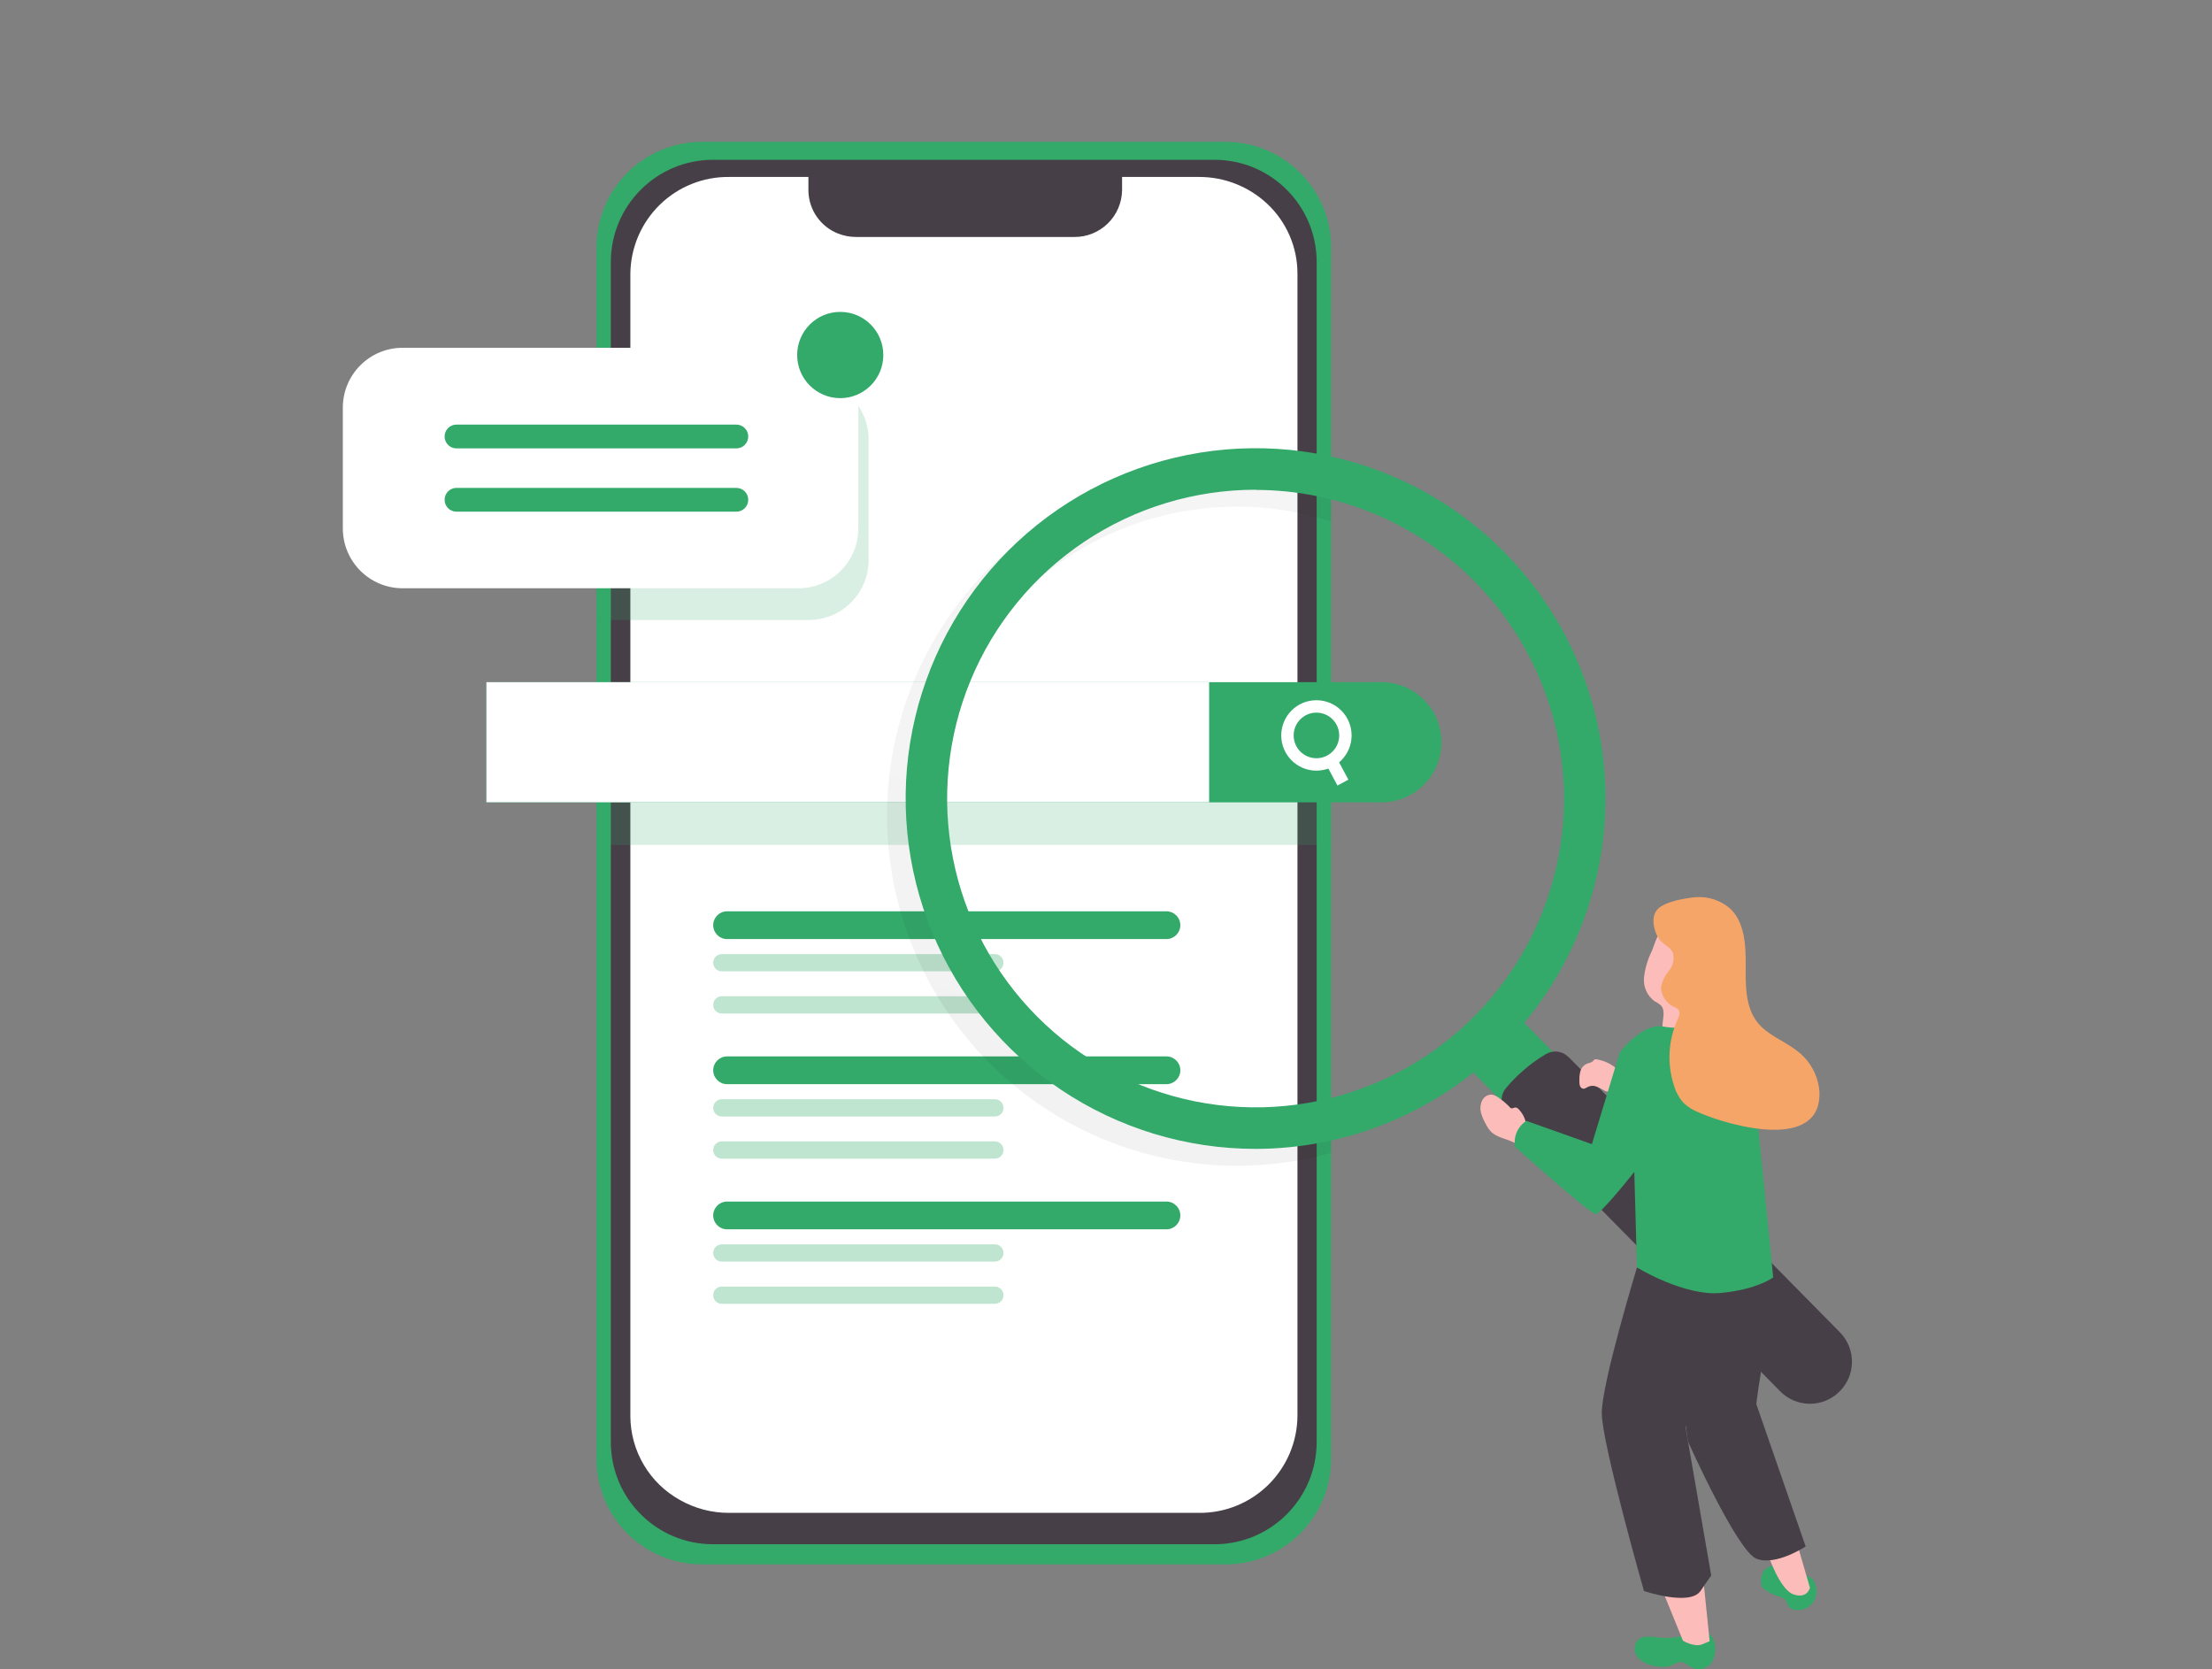 <svg width="281" height="212" viewBox="0 0 281 212" fill="none" xmlns="http://www.w3.org/2000/svg">
<rect x="0" y="0" width="281" height="212" fill="#808080" stroke="none"/>
<path d="M169.105 31.456V185.268C169.105 188.831 167.691 192.248 165.174 194.767C162.657 197.287 159.244 198.702 155.685 198.702H89.178C85.619 198.702 82.205 197.287 79.689 194.767C77.172 192.248 75.758 188.831 75.758 185.268V31.456C75.757 29.691 76.103 27.943 76.777 26.313C77.451 24.682 78.44 23.2 79.686 21.952C80.932 20.704 82.412 19.713 84.041 19.038C85.669 18.362 87.415 18.015 89.178 18.015H155.685C157.448 18.015 159.193 18.362 160.822 19.038C162.451 19.713 163.93 20.704 165.177 21.952C166.423 23.2 167.411 24.682 168.085 26.313C168.759 27.943 169.106 29.691 169.105 31.456Z" fill="#33A96A"/>
<path d="M154.286 20.297H90.572C83.405 20.297 77.596 26.113 77.596 33.286V183.151C77.596 190.325 83.405 196.14 90.572 196.14H154.286C161.452 196.14 167.262 190.325 167.262 183.151V33.286C167.262 26.113 161.452 20.297 154.286 20.297Z" fill="#473F47"/>
<path d="M164.822 34.756V179.874C164.788 183.164 163.451 186.305 161.104 188.608C158.756 190.911 155.592 192.187 152.305 192.155H92.61C90.43 192.162 88.284 191.601 86.386 190.527C84.481 189.475 82.893 187.932 81.784 186.059C80.675 184.186 80.086 182.051 80.078 179.874V34.756C80.114 31.464 81.454 28.321 83.804 26.018C86.154 23.715 89.322 22.441 92.61 22.475H102.696V24.26C102.722 25.432 103.093 26.57 103.762 27.531C104.432 28.492 105.37 29.234 106.459 29.663C107.191 29.951 107.969 30.099 108.755 30.099H136.484C138.072 30.11 139.599 29.491 140.734 28.38C141.869 27.267 142.519 25.752 142.543 24.163V22.475H152.328C155.538 22.468 158.631 23.686 160.976 25.88C162.191 27.016 163.159 28.391 163.821 29.918C164.483 31.445 164.823 33.091 164.822 34.756Z" fill="white"/>
<path opacity="0.31" d="M126.384 121.182H91.693C91.09 121.182 90.602 121.671 90.602 122.274V122.282C90.602 122.885 91.09 123.374 91.693 123.374H126.384C126.987 123.374 127.475 122.885 127.475 122.282V122.274C127.475 121.671 126.987 121.182 126.384 121.182Z" fill="#33A96A"/>
<path opacity="0.31" d="M126.384 126.538H91.693C91.09 126.538 90.602 127.028 90.602 127.631V127.638C90.602 128.242 91.09 128.731 91.693 128.731H126.384C126.987 128.731 127.475 128.242 127.475 127.638V127.631C127.475 127.028 126.987 126.538 126.384 126.538Z" fill="#33A96A"/>
<path opacity="0.18" d="M169.104 101.449H75.75V107.318H169.104V101.449Z" fill="#33A96A"/>
<path d="M61.789 86.644H175.488C177.511 86.644 179.45 87.448 180.88 88.88C182.31 90.311 183.113 92.252 183.113 94.277C183.113 96.301 182.31 98.242 180.88 99.674C179.45 101.105 177.511 101.909 175.488 101.909H61.789V86.644Z" fill="#33A96A"/>
<path d="M153.601 86.644H61.789V101.901H153.601V86.644Z" fill="white"/>
<path d="M167.231 97.094C169.264 97.094 170.912 95.445 170.912 93.41C170.912 91.376 169.264 89.726 167.231 89.726C165.199 89.726 163.551 91.376 163.551 93.41C163.551 95.445 165.199 97.094 167.231 97.094Z" stroke="white" stroke-width="1.577" stroke-miterlimit="10"/>
<path d="M170.595 99.4L169.09 96.59" stroke="white" stroke-width="1.577" stroke-miterlimit="10"/>
<path d="M148.181 115.749H92.363C91.39 115.749 90.602 116.539 90.602 117.512C90.602 118.486 91.39 119.275 92.363 119.275H148.181C149.154 119.275 149.943 118.486 149.943 117.512C149.943 116.539 149.154 115.749 148.181 115.749Z" fill="#33A96A"/>
<path opacity="0.31" d="M126.384 139.618H91.693C91.09 139.618 90.602 140.107 90.602 140.711V140.718C90.602 141.321 91.09 141.811 91.693 141.811H126.384C126.987 141.811 127.475 141.321 127.475 140.718V140.711C127.475 140.107 126.987 139.618 126.384 139.618Z" fill="#33A96A"/>
<path opacity="0.31" d="M126.384 144.975H91.693C91.09 144.975 90.602 145.464 90.602 146.067V146.075C90.602 146.678 91.09 147.167 91.693 147.167H126.384C126.987 147.167 127.475 146.678 127.475 146.075V146.067C127.475 145.464 126.987 144.975 126.384 144.975Z" fill="#33A96A"/>
<path d="M148.181 134.178H92.363C91.39 134.178 90.602 134.968 90.602 135.941C90.602 136.915 91.39 137.704 92.363 137.704H148.181C149.154 137.704 149.943 136.915 149.943 135.941C149.943 134.968 149.154 134.178 148.181 134.178Z" fill="#33A96A"/>
<path opacity="0.31" d="M126.384 158.047H91.693C91.09 158.047 90.602 158.536 90.602 159.139V159.147C90.602 159.75 91.09 160.239 91.693 160.239H126.384C126.987 160.239 127.475 159.75 127.475 159.147V159.139C127.475 158.536 126.987 158.047 126.384 158.047Z" fill="#33A96A"/>
<path opacity="0.31" d="M126.384 163.411H91.693C91.09 163.411 90.602 163.9 90.602 164.504V164.511C90.602 165.115 91.09 165.604 91.693 165.604H126.384C126.987 165.604 127.475 165.115 127.475 164.511V164.504C127.475 163.9 126.987 163.411 126.384 163.411Z" fill="#33A96A"/>
<path d="M148.181 152.615H92.363C91.39 152.615 90.602 153.404 90.602 154.378C90.602 155.351 91.39 156.141 92.363 156.141H148.181C149.154 156.141 149.943 155.351 149.943 154.378C149.943 153.404 149.154 152.615 148.181 152.615Z" fill="#33A96A"/>
<g opacity="0.41">
<path opacity="0.41" d="M157.13 64.35C161.195 64.346 165.235 64.979 169.105 66.227V60.719C162.499 58.871 155.556 58.578 148.818 59.863C142.08 61.148 135.731 63.976 130.267 68.127C124.803 72.277 120.373 77.636 117.323 83.786C114.273 89.936 112.686 96.708 112.686 103.574C112.686 110.44 114.273 117.212 117.323 123.362C120.373 129.511 124.803 134.871 130.267 139.021C135.731 143.172 142.08 146 148.818 147.285C155.556 148.57 162.499 148.277 169.105 146.429V140.921C163.717 142.652 158.019 143.194 152.402 142.511C146.786 141.827 141.383 139.934 136.567 136.962C131.751 133.99 127.635 130.008 124.502 125.292C121.369 120.576 119.294 115.236 118.418 109.64C117.543 104.045 117.889 98.326 119.432 92.877C120.975 87.428 123.679 82.378 127.358 78.074C131.036 73.771 135.602 70.316 140.741 67.947C145.881 65.578 151.472 64.351 157.13 64.35Z" fill="url(#paint0_linear_3540_18514)"/>
</g>
<path d="M159.502 145.924C150.708 145.924 142.112 143.313 134.8 138.422C127.489 133.53 121.792 126.578 118.428 118.445C115.065 110.311 114.187 101.362 115.906 92.729C117.625 84.096 121.863 76.167 128.085 69.946C134.306 63.725 142.231 59.49 150.857 57.779C159.483 56.067 168.423 56.954 176.545 60.329C184.667 63.704 191.606 69.415 196.485 76.738C201.364 84.062 203.964 92.669 203.955 101.472C203.929 113.261 199.236 124.56 190.904 132.892C182.571 141.224 171.28 145.91 159.502 145.924ZM159.502 62.203C151.754 62.203 144.18 64.502 137.737 68.81C131.294 73.118 126.272 79.242 123.305 86.406C120.338 93.57 119.559 101.455 121.067 109.062C122.575 116.67 126.303 123.659 131.778 129.146C137.254 134.633 144.232 138.372 151.83 139.891C159.428 141.41 167.305 140.639 174.466 137.677C181.627 134.716 187.75 129.695 192.061 123.251C196.372 116.807 198.677 109.228 198.686 101.472C198.682 91.068 194.553 81.092 187.206 73.733C179.859 66.374 169.895 62.236 159.502 62.226V62.203Z" fill="#33A96A"/>
<path d="M219.708 167.359C219.108 167.36 218.515 167.241 217.962 167.009C217.409 166.778 216.907 166.438 216.486 166.011L187.358 136.423C186.94 136.001 186.609 135.5 186.385 134.949C186.161 134.399 186.047 133.809 186.051 133.214C186.055 132.62 186.176 132.031 186.407 131.484C186.638 130.936 186.975 130.439 187.398 130.022C187.821 129.604 188.323 129.275 188.874 129.052C189.424 128.829 190.014 128.717 190.608 128.722C191.202 128.728 191.789 128.85 192.336 129.083C192.882 129.316 193.378 129.655 193.793 130.08L222.922 159.667C223.546 160.301 223.969 161.107 224.138 161.981C224.307 162.856 224.214 163.761 223.871 164.583C223.527 165.405 222.949 166.107 222.208 166.601C221.468 167.095 220.598 167.359 219.708 167.359Z" fill="#33A96A"/>
<path d="M233.663 176.762C233.166 177.254 232.576 177.644 231.929 177.907C231.281 178.171 230.588 178.305 229.889 178.3C229.189 178.295 228.498 178.152 227.854 177.879C227.21 177.606 226.626 177.209 226.136 176.709L191.844 141.871C191.653 141.681 191.479 141.474 191.325 141.253C191.235 141.132 191.152 141.012 191.076 140.891C190.832 140.479 190.721 140.002 190.759 139.524C190.797 139.047 190.981 138.593 191.287 138.224C191.953 137.43 192.681 136.69 193.462 136.009C194.36 135.211 195.333 134.502 196.368 133.892C196.79 133.638 197.281 133.524 197.772 133.566C198.262 133.608 198.727 133.804 199.1 134.126C199.203 134.207 199.301 134.295 199.394 134.389L233.746 169.235C234.234 169.735 234.62 170.326 234.88 170.974C235.141 171.623 235.271 172.317 235.263 173.016C235.255 173.715 235.11 174.406 234.835 175.048C234.561 175.691 234.162 176.274 233.663 176.762Z" fill="#473F47"/>
<path opacity="0.18" d="M110.343 55.807V71.146C110.343 73.157 109.547 75.087 108.13 76.511C106.712 77.936 104.788 78.74 102.779 78.749H75.758V48.205H102.779C104.788 48.212 106.712 49.017 108.13 50.442C109.547 51.867 110.343 53.796 110.343 55.807Z" fill="#33A96A"/>
<path d="M101.439 44.174H51.145C46.951 44.174 43.551 47.577 43.551 51.776V67.115C43.551 71.314 46.951 74.718 51.145 74.718H101.439C105.633 74.718 109.034 71.314 109.034 67.115V51.776C109.034 47.577 105.633 44.174 101.439 44.174Z" fill="white"/>
<path d="M106.74 50.57C109.762 50.57 112.211 48.118 112.211 45.093C112.211 42.068 109.762 39.615 106.74 39.615C103.717 39.615 101.268 42.068 101.268 45.093C101.268 48.118 103.717 50.57 106.74 50.57Z" fill="#33A96A"/>
<path d="M93.544 53.93H57.988C57.156 53.93 56.482 54.605 56.482 55.437V55.445C56.482 56.277 57.156 56.952 57.988 56.952H93.544C94.376 56.952 95.05 56.277 95.05 55.445V55.437C95.05 54.605 94.376 53.93 93.544 53.93Z" fill="#33A96A"/>
<path d="M93.544 61.97H57.988C57.156 61.97 56.482 62.644 56.482 63.477V63.484C56.482 64.316 57.156 64.991 57.988 64.991H93.544C94.376 64.991 95.05 64.316 95.05 63.484V63.477C95.05 62.644 94.376 61.97 93.544 61.97Z" fill="#33A96A"/>
<path d="M230.192 200.495C230.514 200.898 230.708 201.389 230.748 201.903C230.789 202.418 230.674 202.932 230.418 203.381C230.15 203.808 229.754 204.14 229.286 204.328C228.818 204.516 228.303 204.551 227.814 204.428C227.642 204.385 227.482 204.302 227.347 204.187C227.069 203.916 227.024 203.434 226.76 203.162C226.486 202.937 226.156 202.791 225.804 202.74C225.182 202.512 224.597 202.195 224.066 201.799C223.98 201.75 223.905 201.683 223.847 201.603C223.794 201.503 223.765 201.392 223.765 201.279C223.636 200.7 223.724 200.094 224.013 199.576C224.171 199.382 224.365 199.221 224.585 199.101C225 198.844 225.475 198.701 225.962 198.687C226.342 198.713 226.716 198.799 227.069 198.943C228.069 199.231 229.008 199.701 229.839 200.329" fill="#33A96A"/>
<path d="M228.243 195.877L229.922 201.663C229.922 201.663 229.605 203.117 227.829 202.507C226.053 201.896 224.562 197.338 224.562 197.338L228.243 195.877Z" fill="#FCBDBA"/>
<path d="M210.525 207.977C210.067 207.899 209.603 207.866 209.14 207.879C208.907 207.889 208.679 207.946 208.47 208.047C208.26 208.148 208.073 208.291 207.92 208.466C207.7 208.822 207.612 209.243 207.673 209.657C207.734 210.071 207.939 210.45 208.251 210.727C208.883 211.249 209.656 211.569 210.472 211.646C210.967 211.759 211.482 211.759 211.977 211.646C212.602 211.465 213.197 210.945 213.821 211.141C214.094 211.255 214.348 211.41 214.574 211.601C215.001 211.91 215.529 212.045 216.051 211.98C216.574 211.914 217.052 211.652 217.389 211.247C217.57 210.976 217.7 210.675 217.773 210.357C218.036 209.355 217.916 208.097 217.088 207.517C216.109 206.816 215.349 207.299 214.408 207.623C213.153 208.014 211.83 208.135 210.525 207.977Z" fill="#33A96A"/>
<path d="M211.338 202.364L213.792 208.391C213.792 208.391 215.199 209.242 216.2 208.866L217.186 208.459L216.321 200.043L211.338 202.364Z" fill="#FCBDBA"/>
<path d="M193.101 141.095C192.935 140.876 192.717 140.635 192.454 140.673C192.19 140.71 192.145 140.816 191.987 140.771C191.888 140.736 191.804 140.67 191.746 140.582C191.372 140.185 190.955 139.828 190.504 139.52C190.229 139.278 189.898 139.11 189.541 139.03C189.28 139.017 189.022 139.082 188.798 139.216C188.574 139.35 188.395 139.548 188.284 139.784C188.059 140.253 188.004 140.785 188.126 141.291C188.258 141.796 188.461 142.28 188.728 142.73C188.889 143.066 189.094 143.38 189.338 143.664C190.09 144.485 191.34 144.621 192.348 145.126C192.456 145.191 192.577 145.232 192.702 145.246C192.809 145.228 192.91 145.186 192.998 145.122C193.086 145.058 193.157 144.974 193.206 144.877C193.596 144.32 193.832 143.671 193.891 142.993C193.837 142.292 193.56 141.627 193.101 141.095Z" fill="#FCBDBA"/>
<path d="M202.886 134.563C202.765 134.529 202.636 134.542 202.525 134.6C202.462 134.65 202.406 134.709 202.359 134.773C202.148 135 201.802 135.007 201.516 135.135C201.333 135.228 201.171 135.358 201.041 135.518C200.911 135.678 200.817 135.863 200.763 136.062C200.664 136.458 200.62 136.867 200.636 137.275C200.616 137.491 200.639 137.708 200.703 137.915C200.737 138.016 200.799 138.105 200.882 138.172C200.964 138.239 201.064 138.28 201.17 138.292C201.341 138.261 201.503 138.191 201.644 138.089C201.931 137.931 202.263 137.878 202.585 137.938C202.998 138.071 203.392 138.256 203.759 138.488C203.946 138.599 204.159 138.657 204.376 138.657C204.593 138.657 204.807 138.599 204.993 138.488C205.16 138.338 205.291 138.153 205.377 137.945C205.716 137.192 206.13 136.356 205.377 135.745C204.671 135.13 203.809 134.721 202.886 134.563Z" fill="#FCBDBA"/>
<path d="M225.256 162.251C225.08 165.42 224.725 168.577 224.195 171.707C223.517 174.811 223.111 178.337 223.111 178.337L229.381 196.419C229.381 196.419 225.564 198.958 223.111 197.971C220.657 196.984 214.447 183.121 214.447 183.121L212.084 167.352L218.339 160.164L225.256 162.251Z" fill="#473F47"/>
<path d="M207.951 160.993C207.951 160.993 203.48 175.662 203.48 179.474C203.48 183.287 208.84 202.077 208.84 202.077C208.84 202.077 214.658 204.051 216.02 202.077L217.382 200.103L214.108 181.192C214.108 181.192 218.745 171.322 219.565 168.783C220.062 167.218 220.417 165.612 220.626 163.984L207.951 160.993Z" fill="#473F47"/>
<path d="M209.833 120.812C209.311 121.858 208.977 122.988 208.847 124.15C208.788 124.725 208.88 125.305 209.114 125.834C209.348 126.362 209.715 126.821 210.18 127.164C210.464 127.3 210.73 127.472 210.97 127.676C211.813 128.535 210.85 130.095 211.331 131.21C211.525 131.568 211.844 131.843 212.227 131.982C212.61 132.12 213.03 132.114 213.409 131.963C213.779 131.788 214.106 131.534 214.367 131.217C214.627 130.9 214.814 130.53 214.914 130.132C215.13 129.325 215.227 128.489 215.2 127.654L215.283 122.673C215.401 121.565 215.227 120.446 214.779 119.426C214.479 118.9 214.039 118.468 213.506 118.18C212.974 117.893 212.372 117.76 211.768 117.799C210.609 118.047 210.255 119.84 209.833 120.812Z" fill="#FCBDBA"/>
<path d="M192.476 145.676C192.476 145.676 202.02 154.212 202.697 154.212C203.375 154.212 207.612 148.848 207.612 148.848L207.951 160.985C209.129 161.682 210.357 162.291 211.624 162.809C213.686 163.652 216.298 164.436 218.579 164.225C223.215 163.803 225.255 162.251 225.255 162.251L222.402 133.666C222.402 133.666 216.998 129.771 215.154 130.366C213.832 130.602 212.479 130.602 211.157 130.366C208.493 130.019 205.768 133.666 205.768 133.666L202.223 145.322L193.906 142.368C193.363 142.711 192.936 143.211 192.681 143.801C192.425 144.391 192.354 145.044 192.476 145.676Z" fill="#33A96A"/>
<path d="M210.638 115.41C211.639 114.499 213.905 114.122 215.011 114.001C215.862 113.88 216.728 113.943 217.553 114.184C218.377 114.426 219.14 114.842 219.791 115.403C221.597 117.121 221.786 119.923 221.763 122.5C221.74 125.077 221.703 127.842 223.208 129.801C224.503 131.473 226.618 132.167 228.266 133.455C229.08 134.059 229.756 134.83 230.249 135.716C230.742 136.602 231.041 137.583 231.126 138.593C231.51 146.339 219.693 143.016 215.787 141.291C215.095 141.024 214.46 140.63 213.913 140.13C213.335 139.505 212.91 138.755 212.671 137.938C211.754 135.17 211.909 132.158 213.107 129.499C213.288 129.108 213.484 128.618 213.235 128.271C213.099 128.118 212.929 127.999 212.738 127.925C212.239 127.717 211.81 127.371 211.501 126.926C211.193 126.481 211.019 125.957 211 125.416C211.161 124.622 211.518 123.882 212.038 123.261C212.293 122.95 212.469 122.582 212.551 122.189C212.632 121.795 212.616 121.387 212.505 121.001C212.234 120.391 211.587 120.089 211.105 119.645C210.262 118.891 209.652 116.864 210.352 115.78C210.432 115.645 210.528 115.521 210.638 115.41Z" fill="#F6A569"/>
<defs>
<linearGradient id="paint0_linear_3540_18514" x1="103.381" y1="272.666" x2="230.446" y2="-235.869" gradientUnits="userSpaceOnUse">
<stop offset="0.01"/>
<stop offset="0.08" stop-opacity="0.69"/>
<stop offset="0.21" stop-opacity="0.32"/>
<stop offset="1" stop-opacity="0"/>
</linearGradient>
</defs>
</svg>
